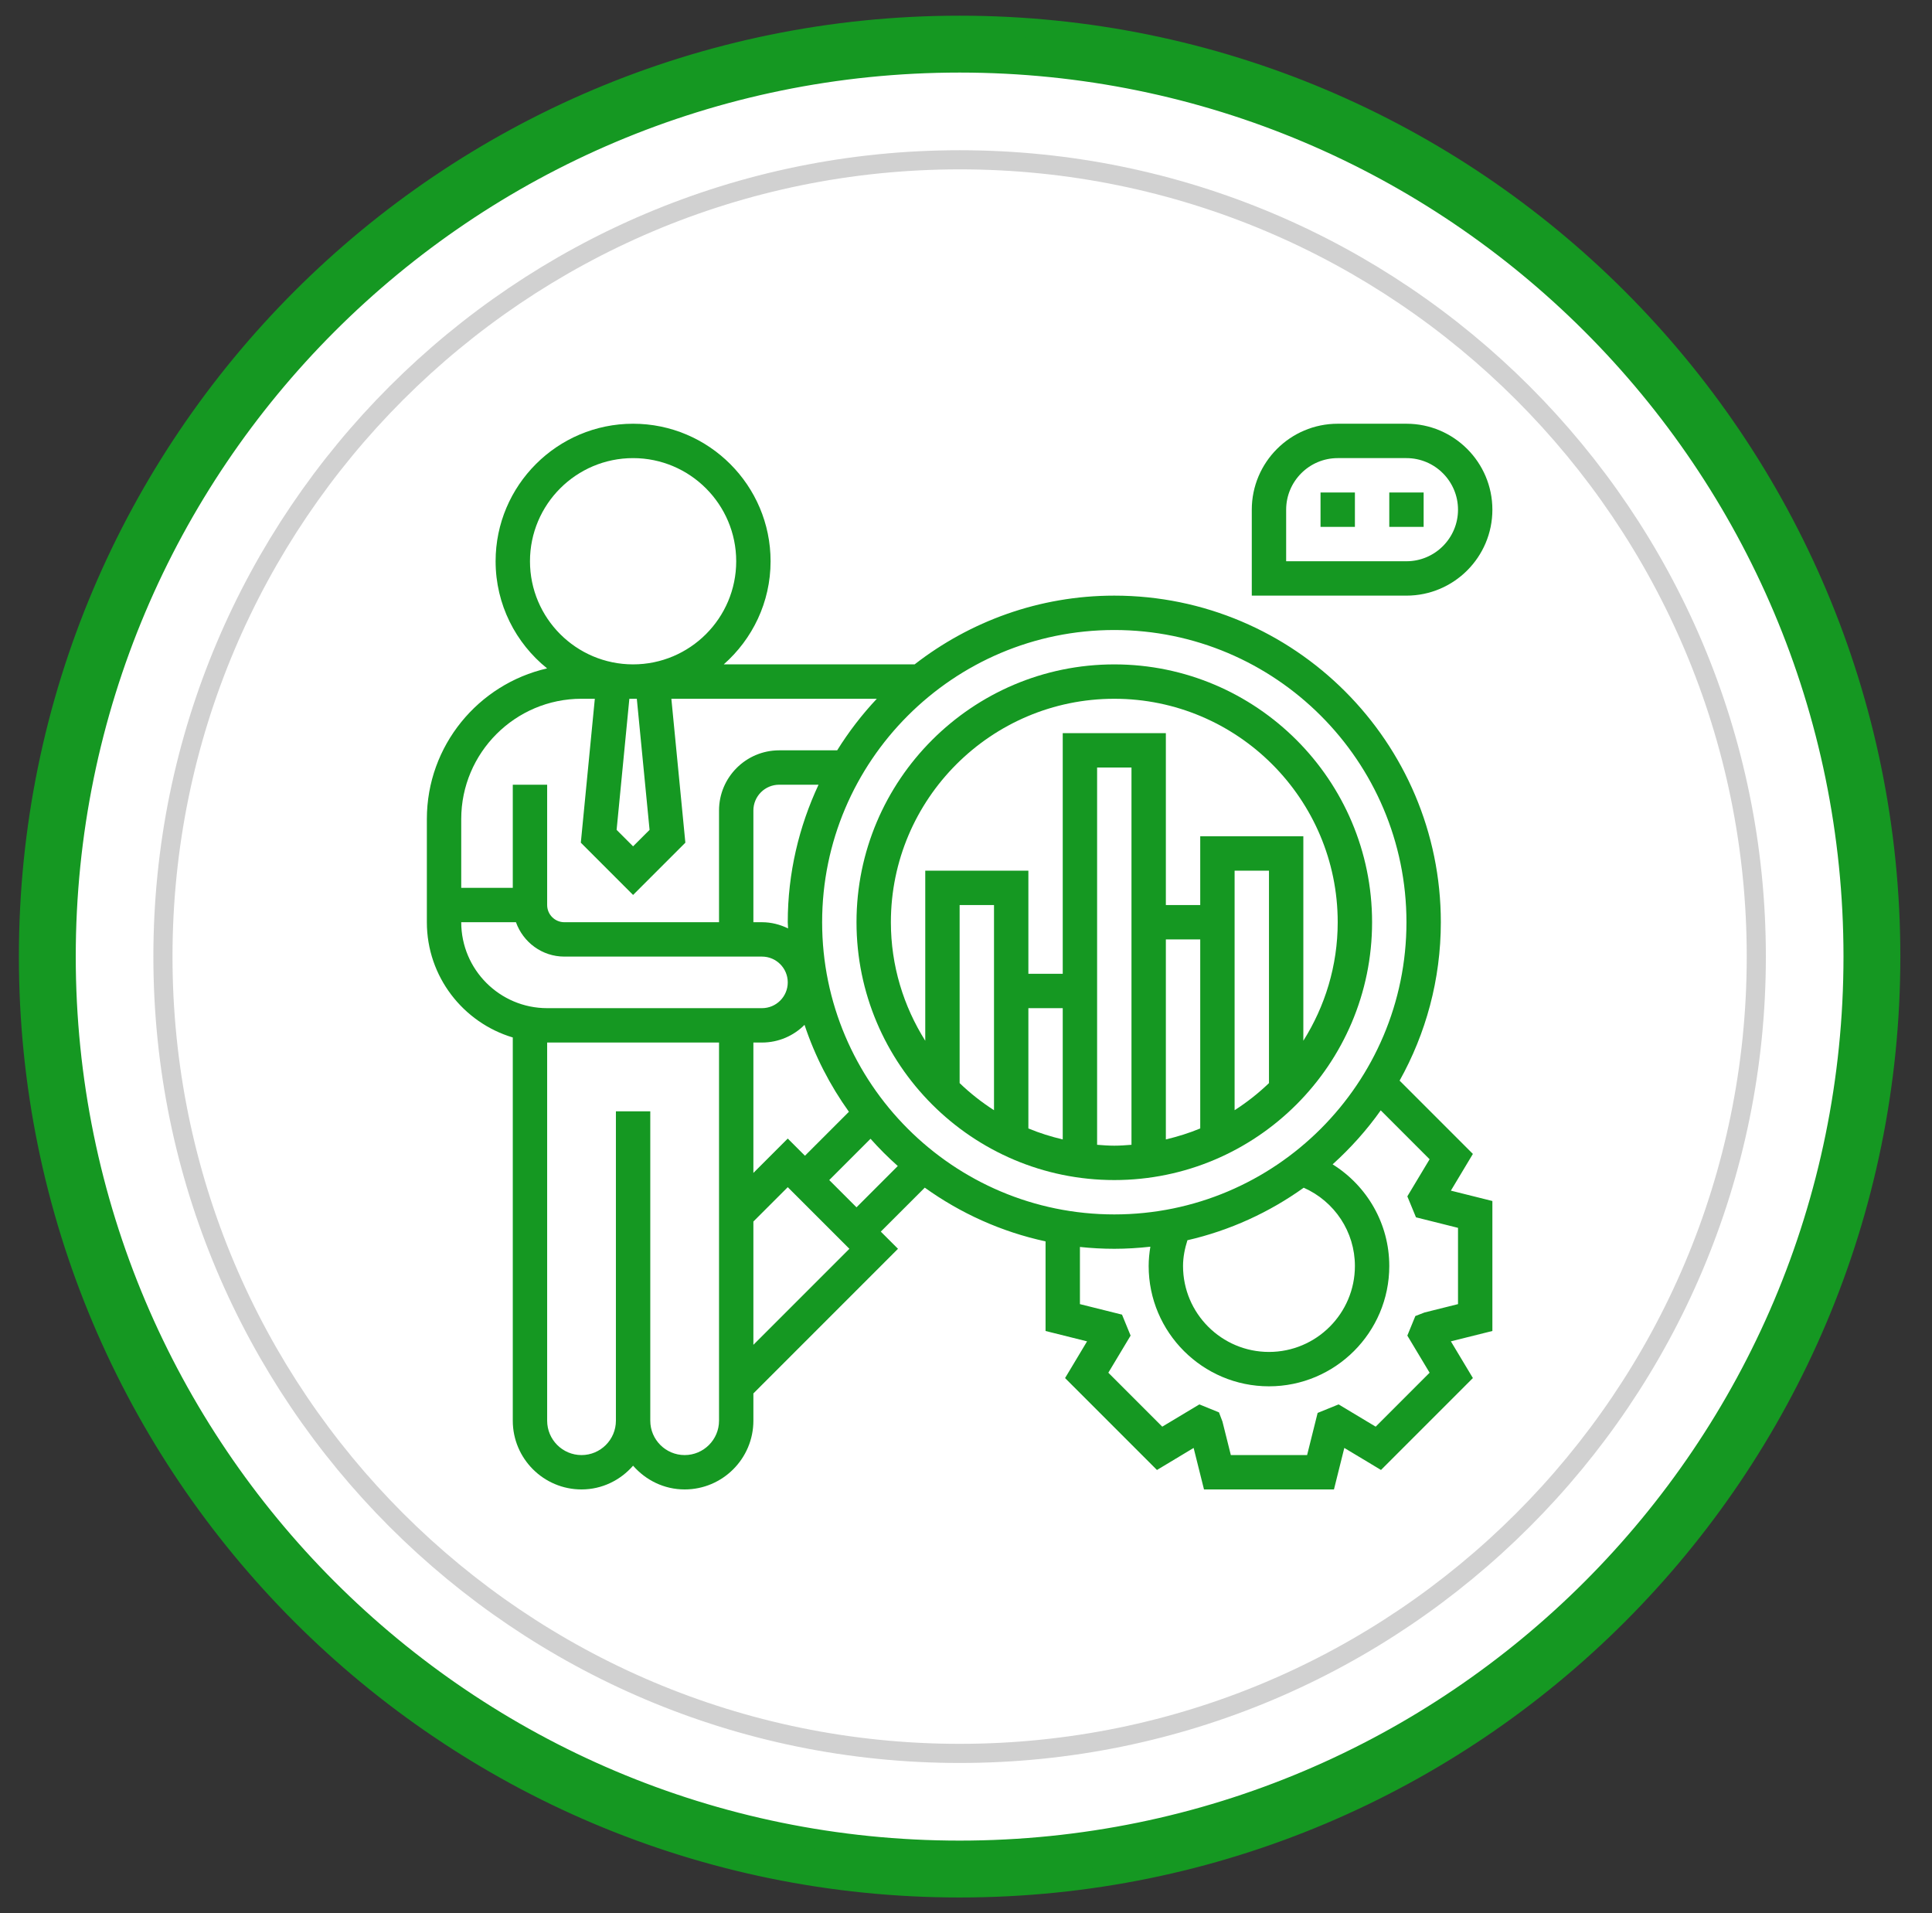 <svg width="101" height="100" viewBox="0 0 101 100" fill="none" xmlns="http://www.w3.org/2000/svg">
<rect x="0" y="0" width="101" height="100" fill="#333333" stroke="none"/>
<g clip-path="url(#clip0_8217_15689)">
<path d="M50.167 97.429C76.361 97.429 97.596 76.194 97.596 50C97.596 23.805 76.361 2.57 50.167 2.57C23.972 2.57 2.737 23.805 2.737 50C2.737 76.194 23.972 97.429 50.167 97.429Z" fill="white" stroke="#D1D1D1"/>
<path d="M50.167 91.648C73.168 91.648 91.815 73.001 91.815 50C91.815 26.998 73.168 8.352 50.167 8.352C27.165 8.352 8.518 26.998 8.518 50C8.518 73.001 27.165 91.648 50.167 91.648Z" stroke="#D1D1D1"/>
<path d="M96.873 49.999C96.873 75.795 75.962 96.706 50.166 96.706C24.371 96.706 3.46 75.795 3.46 49.999C3.46 24.204 24.371 3.293 50.166 3.293C75.962 3.293 96.873 24.204 96.873 49.999ZM50.166 98.679C77.051 98.679 98.845 76.884 98.845 49.999C98.845 23.115 77.051 1.32 50.166 1.32C23.282 1.32 1.487 23.115 1.487 49.999C1.487 76.884 23.282 98.679 50.166 98.679Z" fill="#159822" stroke="#159822"/>
<path d="M76.999 60.314L73.168 56.483C74.537 54.029 75.323 51.207 75.323 48.203C75.323 38.79 67.666 31.133 58.253 31.133C54.319 31.133 50.703 32.483 47.814 34.726H37.835C39.332 33.408 40.284 31.483 40.284 29.336C40.284 25.373 37.059 22.148 33.096 22.148C29.133 22.148 25.909 25.373 25.909 29.336C25.909 31.598 26.962 33.617 28.601 34.936C25.008 35.757 22.315 38.973 22.315 42.812V48.203C22.315 51.046 24.213 53.452 26.807 54.227V74.258C26.807 76.24 28.419 77.851 30.401 77.851C31.479 77.851 32.437 77.365 33.096 76.61C33.756 77.365 34.714 77.851 35.792 77.851C37.774 77.851 39.385 76.24 39.385 74.258V72.833L46.945 65.273L46.046 64.375L48.345 62.077C50.208 63.412 52.344 64.387 54.659 64.885V69.569L56.829 70.111L55.679 72.03L60.483 76.834L62.4 75.682L62.942 77.851H69.736L70.277 75.681L72.195 76.833L76.999 72.029L75.848 70.11L78.018 69.569V62.775L75.848 62.233L76.999 60.314ZM73.526 48.203C73.526 56.625 66.675 63.476 58.253 63.476C49.831 63.476 42.979 56.625 42.979 48.203C42.979 39.781 49.831 32.93 58.253 32.93C66.675 32.93 73.526 39.781 73.526 48.203ZM70.831 66.172C70.831 68.649 68.816 70.664 66.339 70.664C63.862 70.664 61.846 68.649 61.846 66.172C61.846 65.708 61.938 65.262 62.075 64.826C64.299 64.315 66.355 63.369 68.155 62.08C69.768 62.795 70.831 64.382 70.831 66.172ZM41.182 59.511L39.385 61.308V54.492H39.835C40.703 54.492 41.49 54.138 42.059 53.568C42.604 55.207 43.392 56.733 44.379 58.111L42.081 60.409L41.182 59.511ZM41.182 48.203C41.182 48.313 41.197 48.419 41.198 48.527C40.784 48.326 40.325 48.203 39.835 48.203H39.385V42.363C39.385 41.62 39.99 41.016 40.733 41.016H42.791C41.77 43.203 41.182 45.634 41.182 48.203ZM33.958 43.376L33.096 44.237L32.235 43.376L32.901 36.523H33.291L33.958 43.376ZM27.706 29.336C27.706 26.363 30.123 23.945 33.096 23.945C36.069 23.945 38.487 26.363 38.487 29.336C38.487 32.309 36.069 34.726 33.096 34.726C30.123 34.726 27.706 32.309 27.706 29.336ZM30.401 36.523H31.096L30.364 44.046L33.096 46.778L35.829 44.046L35.097 36.523H45.838C45.061 37.349 44.368 38.251 43.765 39.219H40.733C38.999 39.219 37.589 40.629 37.589 42.363V48.203H29.503C29.008 48.203 28.604 47.801 28.604 47.305V41.016H26.807V46.406H24.112V42.812C24.112 39.345 26.933 36.523 30.401 36.523ZM24.112 48.203H26.973C27.345 49.246 28.333 50 29.503 50H39.835C40.578 50 41.182 50.605 41.182 51.348C41.182 52.091 40.578 52.695 39.835 52.695H28.604C26.127 52.695 24.112 50.68 24.112 48.203ZM35.792 76.055C34.801 76.055 33.995 75.249 33.995 74.258V58.086H32.198V74.258C32.198 75.249 31.392 76.055 30.401 76.055C29.41 76.055 28.604 75.249 28.604 74.258V54.492H37.589V74.258C37.589 75.249 36.783 76.055 35.792 76.055ZM39.385 70.292V63.848L41.182 62.052L44.404 65.273L39.385 70.292ZM44.776 63.105L43.351 61.68L45.509 59.522C45.956 60.025 46.431 60.499 46.934 60.946L44.776 63.105ZM76.221 64.178V68.165L74.47 68.602L73.991 68.787L73.572 69.81L74.736 71.75L71.917 74.57L69.978 73.406L68.882 73.852L68.332 76.055H64.345L63.907 74.304L63.725 73.823L62.699 73.406L60.76 74.57L57.941 71.75L59.105 69.81L58.656 68.714L56.456 68.165V65.177C57.047 65.239 57.645 65.273 58.253 65.273C58.891 65.273 59.518 65.232 60.138 65.164C60.084 65.495 60.049 65.83 60.049 66.172C60.049 69.639 62.871 72.461 66.339 72.461C69.807 72.461 72.628 69.639 72.628 66.172C72.628 63.969 71.475 61.99 69.666 60.859C70.603 60.013 71.449 59.071 72.181 58.037L74.736 60.593L73.572 62.532L74.024 63.628L76.221 64.178Z" fill="#159822"/>
<path d="M78.018 26.641C78.018 24.164 76.003 22.148 73.526 22.148H69.932C67.455 22.148 65.44 24.164 65.44 26.641V31.133H73.526C76.003 31.133 78.018 29.118 78.018 26.641ZM67.237 26.641C67.237 25.155 68.446 23.945 69.932 23.945H73.526C75.012 23.945 76.221 25.155 76.221 26.641C76.221 28.127 75.012 29.336 73.526 29.336H67.237V26.641Z" fill="#159822"/>
<path d="M69.034 25.742H70.831V27.539H69.034V25.742Z" fill="#159822"/>
<path d="M72.628 25.742H74.424V27.539H72.628V25.742Z" fill="#159822"/>
<path d="M58.253 61.68C65.684 61.68 71.729 55.634 71.729 48.203C71.729 40.772 65.684 34.727 58.253 34.727C50.822 34.727 44.776 40.772 44.776 48.203C44.776 55.634 50.822 61.68 58.253 61.68ZM53.761 52.695H55.557V59.557C54.939 59.41 54.336 59.223 53.761 58.982V52.695ZM51.964 58.029C51.319 57.615 50.717 57.141 50.167 56.612V47.305H51.964V58.029ZM57.354 59.837V40.117H59.151V59.837C58.854 59.86 58.556 59.883 58.253 59.883C57.949 59.883 57.652 59.86 57.354 59.837ZM60.948 49.102H62.745V58.982C62.169 59.223 61.566 59.409 60.948 59.557V49.102ZM66.339 56.612C65.789 57.141 65.187 57.615 64.542 58.029V45.508H66.339V56.612ZM58.253 36.524C64.693 36.524 69.932 41.763 69.932 48.203C69.932 50.481 69.267 52.601 68.135 54.399V43.711H62.745V47.305H60.948V38.32H55.557V50.899H53.761V45.508H48.37V54.399C47.238 52.6 46.573 50.48 46.573 48.203C46.573 41.763 51.813 36.524 58.253 36.524Z" fill="#159822"/>
</g>
<defs>
<clipPath id="clip0_8217_15689">
<rect width="100" height="100" fill="white" transform="translate(0.167)"/>
</clipPath>
</defs>
</svg>

